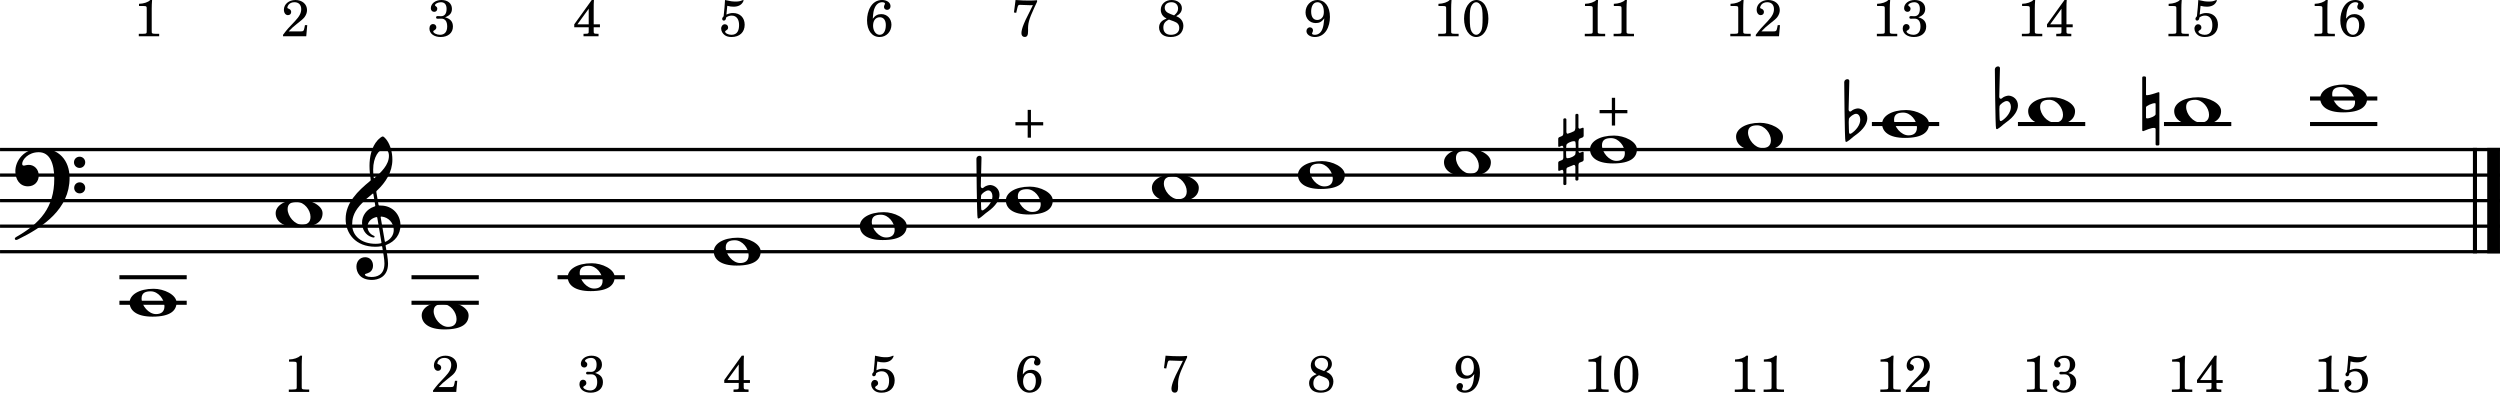 <?xml version="1.0" encoding="UTF-8" standalone="no"?>
<svg
   width="171.309mm"
   height="26.909mm"
   viewBox="0 0 2428.001 381.394"
   version="1.2"
   id="svg70"
   sodipodi:docname="Obertonreihe-1.svg"
   inkscape:version="1.4 (86a8ad7, 2024-10-11)"
   xmlns:inkscape="http://www.inkscape.org/namespaces/inkscape"
   xmlns:sodipodi="http://sodipodi.sourceforge.net/DTD/sodipodi-0.dtd"
   xmlns="http://www.w3.org/2000/svg"
   xmlns:svg="http://www.w3.org/2000/svg"
   xmlns:rdf="http://www.w3.org/1999/02/22-rdf-syntax-ns#"
   xmlns:cc="http://creativecommons.org/ns#"
   xmlns:dc="http://purl.org/dc/elements/1.1/">
  <defs
     id="defs70" />
  <sodipodi:namedview
     id="namedview70"
     pagecolor="#505050"
     bordercolor="#ffffff"
     borderopacity="1"
     inkscape:showpageshadow="0"
     inkscape:pageopacity="0"
     inkscape:pagecheckerboard="1"
     inkscape:deskcolor="#d1d1d1"
     inkscape:document-units="mm"
     inkscape:zoom="1.6173011"
     inkscape:cx="307.30208"
     inkscape:cy="496.81533"
     inkscape:window-width="3840"
     inkscape:window-height="2054"
     inkscape:window-x="-11"
     inkscape:window-y="-11"
     inkscape:window-maximized="1"
     inkscape:current-layer="svg70" />
  <title
     id="title1">Obertonreihe</title>
  <desc
     id="desc1">Generated by MuseScore Studio 4.5.2</desc>
  <polyline
     class="StaffLines"
     fill="none"
     stroke="#000000"
     stroke-width="3.22"
     stroke-linejoin="bevel"
     points="336.599,386.199 2764.6,386.199"
     id="polyline1"
     transform="translate(-336.599,-240.947)" />
  <polyline
     class="StaffLines"
     fill="none"
     stroke="#000000"
     stroke-width="3.22"
     stroke-linejoin="bevel"
     points="336.599,410.999 2764.6,410.999"
     id="polyline2"
     transform="translate(-336.599,-240.947)" />
  <polyline
     class="StaffLines"
     fill="none"
     stroke="#000000"
     stroke-width="3.22"
     stroke-linejoin="bevel"
     points="336.599,435.799 2764.6,435.799"
     id="polyline3"
     transform="translate(-336.599,-240.947)" />
  <polyline
     class="StaffLines"
     fill="none"
     stroke="#000000"
     stroke-width="3.22"
     stroke-linejoin="bevel"
     points="336.599,460.599 2764.6,460.599"
     id="polyline4"
     transform="translate(-336.599,-240.947)" />
  <polyline
     class="StaffLines"
     fill="none"
     stroke="#000000"
     stroke-width="3.22"
     stroke-linejoin="bevel"
     points="336.599,485.399 2764.6,485.399"
     id="polyline5"
     transform="translate(-336.599,-240.947)" />
  <polyline
     class="BarLine"
     fill="none"
     stroke="#000000"
     stroke-width="3.97"
     stroke-linejoin="bevel"
     points="2740.3,384.587 2740.3,487.011"
     id="polyline6"
     transform="translate(-336.599,-240.947)" />
  <polyline
     class="BarLine"
     fill="none"
     stroke="#000000"
     stroke-width="12.4"
     stroke-linejoin="bevel"
     points="2758.4,384.587 2758.4,487.011"
     id="polyline7"
     transform="translate(-336.599,-240.947)" />
  <path
     class="Accidental"
     d="m 949.475,211.716 c 0.294,0.403 0.589,0.496 0.883,0.496 0.31,0 0.605,-0.201 0.605,-0.201 2.976,-1.689 5.348,-4.355 7.828,-6.045 8.835,-6.153 11.904,-12.198 11.904,-16.771 0,-5.658 -4.356,-9.223 -8.928,-9.517 -1.674,0 -4.061,0.791 -5.456,1.689 -0.589,0.496 -1.674,1.38 -2.17,1.38 -0.202,0 -0.31,0 -0.496,-0.093 -0.698,-0.295 -1.101,-0.992 -1.101,-1.689 0.108,-2.185 0.697,-25.994 0.697,-27.978 0,-1.085 -0.899,-1.69 -1.891,-1.69 -1.379,0 -2.976,0.992 -3.069,2.775 0,0 0.403,56.653 1.194,57.645 m 3.472,-8.835 c 0,0 -0.295,-5.952 -0.295,-9.92 0,-1.581 0.093,-2.775 0.186,-3.162 0.698,-1.984 4.666,-4.867 6.944,-4.867 2.883,0 4.076,3.271 4.076,5.75 0,5.363 -4.572,10.711 -8.835,13.392 -0.388,0.202 -0.698,0.294 -0.992,0.294 -0.884,0 -1.085,-0.992 -1.085,-1.488"
     id="path7"
     style="stroke-width:0.992" />
  <path
     class="Accidental"
     d="m 1938.614,124.916 c 0.294,0.403 0.589,0.496 0.883,0.496 0.31,0 0.605,-0.201 0.605,-0.201 2.976,-1.689 5.348,-4.355 7.828,-6.045 8.835,-6.153 11.904,-12.198 11.904,-16.771 0,-5.658 -4.356,-9.223 -8.928,-9.517 -1.674,0 -4.061,0.791 -5.456,1.689 -0.589,0.496 -1.674,1.38 -2.17,1.38 -0.202,0 -0.31,0 -0.496,-0.093 -0.698,-0.295 -1.101,-0.992 -1.101,-1.689 0.108,-2.185 0.698,-25.994 0.698,-27.978 0,-1.085 -0.899,-1.69 -1.891,-1.69 -1.379,0 -2.976,0.992 -3.069,2.775 0,0 0.403,56.653 1.194,57.645 m 3.472,-8.835 c 0,0 -0.294,-5.952 -0.294,-9.92 0,-1.581 0.093,-2.775 0.186,-3.162 0.698,-1.984 4.665,-4.867 6.944,-4.867 2.883,0 4.076,3.271 4.076,5.75 0,5.363 -4.572,10.711 -8.835,13.392 -0.388,0.202 -0.698,0.294 -0.992,0.294 -0.883,0 -1.085,-0.992 -1.085,-1.488"
     id="path8"
     style="stroke-width:0.992" />
  <path
     class="Accidental"
     d="m 2094.532,90.103 c -0.186,0 -0.295,0.093 -0.388,0.093 0,0 -6.355,2.279 -8.928,2.279 -0.605,0 -0.992,-0.093 -0.992,-0.496 V 75.409 c 0,-0.697 -0.605,-1.193 -1.194,-1.193 h -1.286 c -0.698,0 -1.194,0.496 -1.194,1.193 v 51.088 c 0,0.604 0.294,0.899 0.899,0.899 l 0.186,-0.093 c 0.108,0 0.31,0 0.403,-0.109 1.395,-0.589 6.944,-2.976 9.827,-2.976 0.992,0 1.674,0.295 1.674,1.101 v 14.771 c 0,0.697 0.496,1.193 1.193,1.193 h 1.287 c 0.604,0 1.193,-0.496 1.193,-1.193 V 90.289 c 0,-0.496 -0.387,-0.79 -0.79,-0.79 -0.093,0 -0.294,0 -0.403,0.108 l -1.488,0.496 M 2084.224,104.177 c 0,-1.38 6.045,-3.968 8.432,-3.968 0.589,0 0.884,0.108 0.884,0.496 V 110.935 c 0,1.783 -5.642,4.061 -8.122,4.061 -0.698,0 -1.194,-0.202 -1.194,-0.589 V 104.177"
     id="path9"
     style="stroke-width:0.992" />
  <path
     class="Accidental"
     d="m 1536.864,133.549 c 0.698,-0.295 1.194,-1.101 1.194,-1.689 v -7.037 c 0,-0.496 -0.31,-0.806 -0.698,-0.806 -0.202,0 -0.294,0 -0.496,0.109 0,0 -1.984,0.791 -2.48,0.883 -0.698,0 -1.395,-0.496 -1.395,-1.286 v -12.106 c 0,-0.589 -0.589,-1.085 -1.379,-1.085 -0.992,0 -1.597,0.496 -1.597,1.085 v 12.896 c -0.093,0.992 -0.387,2.294 -1.286,2.883 -1.194,0.697 -4.557,2.077 -6.247,2.48 -0.899,0 -1.194,-1.193 -1.194,-1.984 v -11.904 c 0,-0.605 -0.698,-1.101 -1.395,-1.101 -0.992,0 -1.581,0.496 -1.581,1.101 v 13.392 c 0,1.395 -0.589,2.387 -1.194,2.681 -0.589,0.295 -2.573,1.085 -2.573,1.085 -0.698,0.201 -1.194,0.992 -1.194,1.596 V 141.78 c 0,0.589 0.294,0.899 0.899,0.899 l 0.186,-0.109 c 0.108,0 1.597,-0.589 2.387,-0.992 l 0.093,-0.093 c 0.806,0 1.395,0.992 1.395,1.783 v 9.827 c 0,1.085 -0.496,1.984 -1.085,2.278 -0.605,0.202 -2.682,1.085 -2.682,1.085 -0.698,0.201 -1.194,0.992 -1.194,1.597 v 7.037 c 0,0.589 0.294,0.899 0.899,0.899 l 0.186,-0.109 c 0.108,0 1.488,-0.589 2.387,-0.883 0.093,-0.109 0.202,-0.109 0.294,-0.109 0.698,0 1.194,1.101 1.194,1.597 v 12.198 c 0,0.589 0.589,1.085 1.286,1.085 0.992,0 1.69,-0.496 1.69,-1.085 v -13.795 c 0,-1.287 0.496,-1.984 0.992,-2.185 l 6.045,-2.48 c 0,0 0.108,0 0.108,0 l 0.202,-0.093 c 0.883,0 1.379,1.193 1.379,1.783 v 12.4 c 0,0.605 0.605,1.101 1.287,1.101 1.1,0 1.689,-0.496 1.689,-1.101 V 160.225 c 0,-0.791 0.403,-1.984 1.101,-2.279 0.682,-0.295 2.774,-1.085 2.774,-1.085 0.698,-0.294 1.194,-1.1 1.194,-1.689 V 148.135 c 0,-0.496 -0.31,-0.806 -0.698,-0.806 -0.202,0 -0.294,0 -0.496,0.109 l -2.588,0.992 c -0.589,0 -1.287,-0.605 -1.287,-1.783 v -9.238 c 0,-0.682 0.496,-2.573 1.287,-2.868 l 2.588,-0.992 m -6.851,16.167 c -0.589,1.984 -5.255,3.968 -7.533,3.968 -0.605,0 -1.101,-0.202 -1.194,-0.496 -0.202,-0.403 -0.294,-2.573 -0.294,-4.96 0,-3.069 0.093,-6.541 0.294,-7.347 0.202,-1.674 4.758,-3.767 7.239,-3.767 0.698,0 1.287,0.202 1.488,0.605 0.202,0.496 0.403,2.976 0.403,5.642 0,2.682 -0.202,5.456 -0.403,6.355"
     id="path10"
     style="stroke-width:0.992" />
  <path
     class="Accidental"
     d="m 1792.314,137.316 c 0.294,0.403 0.589,0.496 0.883,0.496 0.31,0 0.605,-0.201 0.605,-0.201 2.976,-1.689 5.348,-4.355 7.828,-6.045 8.835,-6.153 11.904,-12.198 11.904,-16.771 0,-5.658 -4.356,-9.223 -8.928,-9.517 -1.674,0 -4.061,0.791 -5.456,1.689 -0.589,0.496 -1.674,1.38 -2.17,1.38 -0.202,0 -0.31,0 -0.496,-0.093 -0.698,-0.295 -1.101,-0.992 -1.101,-1.689 0.108,-2.185 0.698,-25.994 0.698,-27.978 0,-1.085 -0.899,-1.69 -1.891,-1.69 -1.379,0 -2.976,0.992 -3.069,2.775 0,0 0.403,56.653 1.194,57.645 m 3.472,-8.835 c 0,0 -0.294,-5.952 -0.294,-9.92 0,-1.581 0.093,-2.775 0.186,-3.162 0.698,-1.984 4.665,-4.867 6.944,-4.867 2.883,0 4.076,3.271 4.076,5.75 0,5.363 -4.572,10.711 -8.835,13.392 -0.388,0.202 -0.698,0.294 -0.992,0.294 -0.883,0 -1.085,-0.992 -1.085,-1.488"
     id="path11"
     style="stroke-width:0.992" />
  <polyline
     class="LedgerLine"
     fill="none"
     stroke="#000000"
     stroke-width="3.97"
     stroke-linejoin="bevel"
     points="878.065,510.199 943.429,510.199"
     id="polyline11"
     transform="translate(-336.599,-240.947)" />
  <polyline
     class="LedgerLine"
     fill="none"
     stroke="#000000"
     stroke-width="3.97"
     stroke-linejoin="bevel"
     points="452.554,510.199 517.918,510.199"
     id="polyline12"
     transform="translate(-336.599,-240.947)" />
  <polyline
     class="LedgerLine"
     fill="none"
     stroke="#000000"
     stroke-width="3.97"
     stroke-linejoin="bevel"
     points="452.554,534.999 517.918,534.999"
     id="polyline13"
     transform="translate(-336.599,-240.947)" />
  <polyline
     class="LedgerLine"
     fill="none"
     stroke="#000000"
     stroke-width="3.97"
     stroke-linejoin="bevel"
     points="2296.44,361.399 2361.8,361.399"
     id="polyline14"
     transform="translate(-336.599,-240.947)" />
  <polyline
     class="LedgerLine"
     fill="none"
     stroke="#000000"
     stroke-width="3.97"
     stroke-linejoin="bevel"
     points="2580.11,361.399 2645.47,361.399"
     id="polyline15"
     transform="translate(-336.599,-240.947)" />
  <polyline
     class="LedgerLine"
     fill="none"
     stroke="#000000"
     stroke-width="3.97"
     stroke-linejoin="bevel"
     points="2580.11,336.599 2645.47,336.599"
     id="polyline16"
     transform="translate(-336.599,-240.947)" />
  <polyline
     class="LedgerLine"
     fill="none"
     stroke="#000000"
     stroke-width="3.97"
     stroke-linejoin="bevel"
     points="2154.6,361.399 2219.96,361.399"
     id="polyline17"
     transform="translate(-336.599,-240.947)" />
  <polyline
     class="LedgerLine"
     fill="none"
     stroke="#000000"
     stroke-width="3.97"
     stroke-linejoin="bevel"
     points="736.228,510.199 801.592,510.199"
     id="polyline18"
     transform="translate(-336.599,-240.947)" />
  <polyline
     class="LedgerLine"
     fill="none"
     stroke="#000000"
     stroke-width="3.97"
     stroke-linejoin="bevel"
     points="736.228,534.999 801.592,534.999"
     id="polyline19"
     transform="translate(-336.599,-240.947)" />
  <polyline
     class="LedgerLine"
     fill="none"
     stroke="#000000"
     stroke-width="3.97"
     stroke-linejoin="bevel"
     points="2438.27,361.399 2503.64,361.399"
     id="polyline20"
     transform="translate(-336.599,-240.947)" />
  <path
     class="Note"
     d="m 1000.213,181.259 c -14.384,0 -23.312,6.06 -23.312,13.392 0,7.239 6.154,13.687 22.227,13.687 17.654,0 23.312,-6.138 23.312,-13.687 0,-7.642 -12.198,-13.392 -22.227,-13.392 m -2.775,2.48 c 7.347,0 13.299,7.936 13.299,14.492 0,5.456 -3.379,7.626 -8.246,7.626 -7.146,0 -13.981,-8.231 -13.981,-15.175 0,-5.549 3.86,-6.944 8.928,-6.944"
     id="path20"
     style="stroke-width:0.992" />
  <path
     class="Note"
     d="m 1142.043,168.859 c -14.384,0 -23.312,6.06 -23.312,13.392 0,7.239 6.154,13.687 22.227,13.687 17.654,0 23.312,-6.138 23.312,-13.687 0,-7.642 -12.198,-13.392 -22.227,-13.392 m -2.775,2.48 c 7.347,0 13.299,7.936 13.299,14.492 0,5.456 -3.379,7.626 -8.246,7.626 -7.146,0 -13.981,-8.231 -13.981,-15.175 0,-5.549 3.86,-6.944 8.928,-6.944"
     id="path21"
     style="stroke-width:0.992" />
  <path
     class="Note"
     d="m 1283.883,156.459 c -14.384,0 -23.312,6.06 -23.312,13.392 0,7.239 6.154,13.687 22.227,13.687 17.654,0 23.312,-6.138 23.312,-13.687 0,-7.642 -12.198,-13.392 -22.227,-13.392 m -2.775,2.48 c 7.347,0 13.299,7.936 13.299,14.492 0,5.456 -3.379,7.626 -8.246,7.626 -7.146,0 -13.981,-8.231 -13.981,-15.175 0,-5.549 3.86,-6.944 8.928,-6.944"
     id="path22"
     style="stroke-width:0.992" />
  <path
     class="Note"
     d="m 149.187,280.459 c -14.384,0 -23.312,6.06 -23.312,13.392 0,7.239 6.154,13.687 22.227,13.687 17.654,0 23.312,-6.138 23.312,-13.687 0,-7.642 -12.199,-13.392 -22.227,-13.392 m -2.775,2.48 c 7.347,0 13.299,7.936 13.299,14.492 0,5.456 -3.379,7.626 -8.246,7.626 -7.145,0 -13.981,-8.231 -13.981,-15.175 0,-5.549 3.86,-6.944 8.928,-6.944"
     id="path23"
     style="stroke-width:0.992" />
  <path
     class="Note"
     d="m 1425.723,144.059 c -14.384,0 -23.312,6.06 -23.312,13.392 0,7.239 6.154,13.687 22.227,13.687 17.654,0 23.312,-6.138 23.312,-13.687 0,-7.642 -12.198,-13.392 -22.227,-13.392 m -2.775,2.48 c 7.347,0 13.299,7.936 13.299,14.492 0,5.456 -3.379,7.626 -8.246,7.626 -7.146,0 -13.981,-8.231 -13.981,-15.175 0,-5.549 3.86,-6.944 8.928,-6.944"
     id="path24"
     style="stroke-width:0.992" />
  <path
     class="Note"
     d="m 291.024,193.659 c -14.384,0 -23.312,6.06 -23.312,13.392 0,7.239 6.154,13.687 22.227,13.687 17.654,0 23.312,-6.138 23.312,-13.687 0,-7.642 -12.199,-13.392 -22.227,-13.392 m -2.775,2.48 c 7.347,0 13.299,7.936 13.299,14.492 0,5.456 -3.379,7.626 -8.246,7.626 -7.145,0 -13.981,-8.231 -13.981,-15.175 0,-5.549 3.86,-6.944 8.928,-6.944"
     id="path25"
     style="stroke-width:0.992" />
  <path
     class="Note"
     d="m 1567.553,131.659 c -14.384,0 -23.312,6.06 -23.312,13.392 0,7.239 6.154,13.687 22.227,13.687 17.654,0 23.312,-6.138 23.312,-13.687 0,-7.642 -12.198,-13.392 -22.227,-13.392 m -2.775,2.48 c 7.347,0 13.299,7.936 13.299,14.492 0,5.456 -3.379,7.626 -8.246,7.626 -7.146,0 -13.981,-8.231 -13.981,-15.175 0,-5.549 3.86,-6.944 8.928,-6.944"
     id="path26"
     style="stroke-width:0.992" />
  <path
     class="Note"
     d="m 1709.393,119.259 c -14.384,0 -23.312,6.06 -23.312,13.392 0,7.239 6.154,13.687 22.227,13.687 17.654,0 23.312,-6.138 23.312,-13.687 0,-7.642 -12.198,-13.392 -22.227,-13.392 m -2.775,2.48 c 7.347,0 13.299,7.936 13.299,14.492 0,5.456 -3.379,7.626 -8.246,7.626 -7.146,0 -13.981,-8.231 -13.981,-15.175 0,-5.549 3.86,-6.944 8.928,-6.944"
     id="path27"
     style="stroke-width:0.992" />
  <path
     class="Note"
     d="m 1851.233,106.859 c -14.384,0 -23.312,6.06 -23.312,13.392 0,7.239 6.154,13.687 22.227,13.687 17.654,0 23.312,-6.138 23.312,-13.687 0,-7.642 -12.198,-13.392 -22.227,-13.392 m -2.775,2.48 c 7.347,0 13.299,7.936 13.299,14.492 0,5.456 -3.379,7.626 -8.246,7.626 -7.146,0 -13.981,-8.231 -13.981,-15.175 0,-5.549 3.86,-6.944 8.928,-6.944"
     id="path28"
     style="stroke-width:0.992" />
  <path
     class="Note"
     d="m 432.861,292.859 c -14.384,0 -23.312,6.06 -23.312,13.392 0,7.239 6.154,13.687 22.227,13.687 17.654,0 23.312,-6.138 23.312,-13.687 0,-7.642 -12.199,-13.392 -22.227,-13.392 m -2.775,2.48 c 7.347,0 13.299,7.936 13.299,14.492 0,5.456 -3.379,7.626 -8.246,7.626 -7.145,0 -13.981,-8.231 -13.981,-15.175 0,-5.549 3.86,-6.944 8.928,-6.944"
     id="path29"
     style="stroke-width:0.992" />
  <path
     class="Note"
     d="m 1993.073,94.459 c -14.384,0 -23.312,6.06 -23.312,13.392 0,7.239 6.154,13.687 22.227,13.687 17.654,0 23.312,-6.138 23.312,-13.687 0,-7.642 -12.198,-13.392 -22.227,-13.392 m -2.775,2.48 c 7.347,0 13.299,7.936 13.299,14.492 0,5.456 -3.379,7.626 -8.246,7.626 -7.146,0 -13.981,-8.231 -13.981,-15.175 0,-5.549 3.86,-6.944 8.928,-6.944"
     id="path30"
     style="stroke-width:0.992" />
  <path
     class="Note"
     d="m 2134.903,94.459 c -14.384,0 -23.312,6.06 -23.312,13.392 0,7.239 6.154,13.687 22.227,13.687 17.654,0 23.312,-6.138 23.312,-13.687 0,-7.642 -12.198,-13.392 -22.227,-13.392 m -2.775,2.48 c 7.347,0 13.299,7.936 13.299,14.492 0,5.456 -3.379,7.626 -8.246,7.626 -7.146,0 -13.981,-8.231 -13.981,-15.175 0,-5.549 3.86,-6.944 8.928,-6.944"
     id="path31"
     style="stroke-width:0.992" />
  <path
     class="Note"
     d="m 574.698,255.659 c -14.384,0 -23.312,6.06 -23.312,13.392 0,7.239 6.154,13.687 22.227,13.687 17.654,0 23.312,-6.138 23.312,-13.687 0,-7.642 -12.199,-13.392 -22.227,-13.392 m -2.775,2.48 c 7.347,0 13.299,7.936 13.299,14.492 0,5.456 -3.379,7.626 -8.246,7.626 -7.145,0 -13.981,-8.231 -13.981,-15.175 0,-5.549 3.86,-6.944 8.928,-6.944"
     id="path32"
     style="stroke-width:0.992" />
  <path
     class="Note"
     d="m 2276.743,82.059 c -14.384,0 -23.312,6.06 -23.312,13.392 0,7.239 6.154,13.687 22.227,13.687 17.654,0 23.312,-6.138 23.312,-13.687 0,-7.642 -12.198,-13.392 -22.227,-13.392 m -2.775,2.48 c 7.347,0 13.299,7.936 13.299,14.492 0,5.456 -3.379,7.626 -8.246,7.626 -7.146,0 -13.981,-8.231 -13.981,-15.175 0,-5.549 3.86,-6.944 8.928,-6.944"
     id="path33"
     style="stroke-width:0.992" />
  <path
     class="Note"
     d="m 716.533,230.859 c -14.384,0 -23.312,6.06 -23.312,13.392 0,7.239 6.154,13.687 22.227,13.687 17.654,0 23.312,-6.138 23.312,-13.687 0,-7.642 -12.199,-13.392 -22.227,-13.392 m -2.775,2.48 c 7.347,0 13.299,7.936 13.299,14.492 0,5.456 -3.379,7.626 -8.246,7.626 -7.145,0 -13.981,-8.231 -13.981,-15.175 0,-5.549 3.86,-6.944 8.928,-6.944"
     id="path34"
     style="stroke-width:0.992" />
  <path
     class="Note"
     d="m 858.373,206.059 c -14.384,0 -23.312,6.06 -23.312,13.392 0,7.239 6.154,13.687 22.227,13.687 17.654,0 23.312,-6.138 23.312,-13.687 0,-7.642 -12.199,-13.392 -22.227,-13.392 m -2.775,2.48 c 7.347,0 13.299,7.936 13.299,14.492 0,5.456 -3.379,7.626 -8.246,7.626 -7.145,0 -13.981,-8.231 -13.981,-15.175 0,-5.549 3.86,-6.944 8.928,-6.944"
     id="path35"
     style="stroke-width:0.992" />
  <path
     class="Clef"
     d="m 39.882,144.059 c -17.267,0 -25.002,12.601 -25.002,22.119 0,7.936 4.17,14.787 12.199,14.787 6.247,0 10.525,-4.371 10.525,-10.509 0,-6.355 -4.666,-10.323 -9.533,-10.323 -2.681,0 -3.674,0.698 -4.96,0.698 -1.287,0 -1.581,-0.791 -1.581,-1.783 0,-3.968 5.952,-11.222 16.074,-11.222 10.509,0 15.081,10.323 15.081,25.901 0,27.683 -13.702,43.152 -36.813,56.343 -0.899,0.496 -1.488,0.992 -1.488,1.783 0,0.605 0.403,1.193 1.287,1.193 0.496,0 1.101,-0.201 1.69,-0.496 24.413,-11.904 50.205,-29.559 50.205,-59.722 0,-17.252 -10.525,-28.768 -27.683,-28.768 m 37.402,8.137 c -3.085,0 -5.456,2.387 -5.456,5.456 0,3.069 2.371,5.456 5.456,5.456 3.069,0 5.456,-2.387 5.456,-5.456 0,-3.069 -2.387,-5.456 -5.456,-5.456 m 0.093,24.893 c -3.069,0 -5.347,2.294 -5.347,5.363 0,3.069 2.279,5.363 5.347,5.363 3.085,0 5.363,-2.294 5.363,-5.363 0,-3.069 -2.279,-5.363 -5.363,-5.363"
     id="path36"
     style="stroke-width:0.992" />
  <path
     class="Clef"
     d="m 365.517,186.718 c -0.161,-0.955 0,-1.029 0.471,-1.513 8.568,-8.01 15.078,-18.092 15.078,-30.231 0,-6.907 -1.91,-13.739 -5.158,-18.501 -1.19,-1.736 -3.249,-3.968 -4.129,-3.968 -1.104,0 -3.571,2.071 -5.158,3.82 -5.865,6.498 -7.775,16.418 -7.775,24.676 0,4.6 0.558,9.759 1.116,13.02 0.149,0.955 0.236,1.104 -0.719,1.897 -11.433,9.449 -23.572,20.795 -23.572,36.828 0,13.814 9.449,26.908 28.892,26.908 1.823,0 3.881,-0.161 5.468,-0.484 0.88,-0.149 1.042,-0.236 1.19,0.719 0.955,5.32 2.145,12.226 2.145,15.959 0,11.743 -7.936,13.169 -12.611,13.169 -4.29,0 -6.361,-1.265 -6.361,-2.306 0,-0.546 0.719,-0.794 2.542,-1.339 2.468,-0.719 5.32,-2.864 5.32,-7.465 0,-4.365 -2.778,-8.097 -7.614,-8.097 -5.32,0 -8.494,4.204 -8.494,9.126 0,5.158 3.088,12.933 15.078,12.933 5.32,0 15.636,-2.381 15.636,-15.872 0,-4.514 -1.426,-12.053 -2.306,-16.976 -0.161,-0.955 -0.074,-0.88 1.029,-1.352 8.023,-3.174 13.342,-9.92 13.342,-18.885 0,-10.168 -7.465,-19.133 -19.133,-19.133 -2.058,0 -2.058,0 -2.294,-1.426 l -1.984,-11.507 m 7.452,-41.912 c 2.616,0 4.762,2.145 4.762,6.51 0,8.816 -7.539,15.959 -13.801,21.427 -0.558,0.484 -0.88,0.397 -1.042,-0.632 -0.31,-2.058 -0.471,-4.762 -0.471,-7.304 0,-12.375 5.716,-20.001 10.552,-20.001 m -8.643,54.052 c 0.236,1.513 0.236,1.426 -1.19,1.91 -6.994,2.381 -11.52,8.643 -11.52,15.388 0,7.142 3.732,12.226 9.139,14.049 0.632,0.236 1.587,0.484 2.133,0.484 0.645,0 0.955,-0.397 0.955,-0.88 0,-0.558 -0.632,-0.794 -1.19,-1.029 -3.336,-1.426 -5.716,-4.836 -5.716,-8.494 0,-4.526 3.1,-7.936 7.936,-9.288 1.277,-0.31 1.438,-0.236 1.587,0.645 l 3.968,23.647 c 0.161,0.868 0.087,0.868 -1.104,1.104 -1.277,0.248 -2.864,0.397 -4.452,0.397 -13.888,0 -22.853,-7.688 -22.853,-18.724 0,-4.687 0.794,-10.949 7.378,-18.414 4.762,-5.32 8.42,-8.258 12.152,-11.272 0.794,-0.632 0.942,-0.558 1.104,0.322 l 1.674,10.156 m 5.468,12.623 c -0.161,-0.955 -0.074,-1.19 0.88,-1.116 6.423,0.558 11.743,5.952 11.743,12.933 0,5.01 -3.013,9.052 -7.465,11.272 -0.955,0.484 -1.104,0.484 -1.265,-0.471 l -3.894,-22.618"
     id="path37"
     style="stroke-width:0.794" />
  <path
     class="Ornament"
     d="m 1013.157,118.639 h -11.904 V 106.734 h -3.177 v 11.904 H 986.171 v 3.177 h 11.904 V 133.72 h 3.177 v -11.904 h 11.904 v -3.177"
     id="path38"
     style="stroke-width:0.992" />
  <path
     class="Ornament"
     d="m 1580.506,106.859 h -11.904 V 94.954 h -3.178 v 11.904 h -11.904 v 3.177 h 11.904 V 121.94 h 3.178 v -11.904 h 11.904 v -3.177"
     id="path39"
     style="stroke-width:0.992" />
  <path
     class="Lyrics"
     d="m 291.568,345.441 c -1.688,2.047 -6.297,3.593 -10.891,3.703 v 2.14 h 4.391 c 2.906,0.063 3.203,0.36 3.109,3.157 v 20.047 c 0,2.562 0,2.656 -0.297,3.109 -0.406,0.5 -1.359,0.703 -4.156,0.703 h -3.25 v 2.344 h 19.797 V 378.3 h -2.75 c -2.797,0 -3.75,-0.203 -4.141,-0.703 -0.359,-0.453 -0.359,-0.5 -0.359,-3.109 v -20.641 c 0,-2.813 0.109,-5.156 0.359,-8.406 h -1.812"
     id="path40" />
  <path
     class="Lyrics"
     d="m 298.365,24.406 h -2.203 l -0.5,2.547 c -0.64,3.25 -1.047,3.547 -4.14,3.547 h -11.203 c 3.453,-3.594 4.593,-4.64 7.796,-7.14 4.547,-3.5 6.5,-5.25 7.657,-6.75 1.593,-2.204 2.39,-4.407 2.39,-6.86 0,-5.703 -4.703,-9.75 -11.25,-9.75 -6.343,0 -11.203,4.047 -11.203,9.406 0,3.141 1.61,5.297 3.953,5.297 1.86,0 3.11,-1.25 3.11,-3.047 0,-1.25 -0.703,-2.406 -1.75,-2.859 -1.86,-0.75 -1.953,-0.844 -1.953,-1.5 0,-0.75 0.5,-1.891 1.203,-2.75 1.25,-1.547 3.297,-2.391 5.64,-2.391 4.157,0 6.61,2.547 6.61,6.75 0,3.704 -1.75,7.047 -5.907,11.454 -3.703,3.89 -6,6.343 -6.843,7.296 -1.813,2.094 -2.703,3.25 -4.907,6.141 v 1.406 h 22.547 l 0.953,-10.797"
     id="path41" />
  <path
     class="Lyrics"
     d="m 444.061,369.847 h -2.203 l -0.5,2.547 c -0.641,3.25 -1.047,3.547 -4.141,3.547 h -11.203 c 3.453,-3.594 4.594,-4.641 7.797,-7.141 4.547,-3.5 6.5,-5.25 7.656,-6.75 1.594,-2.203 2.391,-4.406 2.391,-6.859 0,-5.703 -4.703,-9.75 -11.25,-9.75 -6.344,0 -11.203,4.047 -11.203,9.406 0,3.141 1.609,5.297 3.953,5.297 1.859,0 3.109,-1.25 3.109,-3.047 0,-1.25 -0.703,-2.406 -1.75,-2.859 -1.859,-0.75 -1.953,-0.844 -1.953,-1.5 0,-0.75 0.5,-1.891 1.203,-2.75 1.25,-1.547 3.297,-2.391 5.641,-2.391 4.156,0 6.609,2.547 6.609,6.75 0,3.703 -1.75,7.047 -5.906,11.453 -3.703,3.891 -6,6.344 -6.844,7.297 -1.812,2.094 -2.703,3.25 -4.906,6.141 v 1.406 h 22.547 l 0.953,-10.797"
     id="path42" />
  <path
     class="Lyrics"
     d="m 432.249,16.797 c 4.547,-1.641 6.657,-4.187 6.657,-8.203 0,-5.25 -4,-8.594 -10.204,-8.594 -5.843,0 -10.296,3.453 -10.296,8 0,2.047 1.343,3.5 3.296,3.5 1.75,0 2.954,-1.203 2.954,-3 0,-1.094 -0.407,-1.75 -1.547,-2.547 -0.5,-0.359 -0.657,-0.547 -0.657,-0.906 0,-1.391 2.907,-2.891 5.75,-2.891 3.594,0 5.5,2.25 5.5,6.5 0,4.641 -1.906,7.094 -5.453,7.094 -0.453,0 -1.297,-0.047 -2.047,-0.094 -0.406,-0.046 -0.796,-0.046 -1.093,-0.046 -1.063,0 -1.61,0.437 -1.61,1.343 0,0.844 0.5,1.25 1.61,1.25 0.297,0 0.687,0 1.14,-0.047 1,-0.046 1.797,-0.046 2.36,-0.046 3.687,0 5.687,2.64 5.687,7.593 0,5.203 -2.5,8.094 -7,8.094 -3.14,0 -6.547,-1.687 -6.547,-3.25 0,-0.437 0.11,-0.547 1.047,-1.094 1.406,-0.843 1.953,-1.703 1.953,-2.953 0,-1.797 -1.343,-3.14 -3.14,-3.14 -2.157,0 -3.563,1.75 -3.563,4.39 0,4.86 4.453,8.203 10.86,8.203 7.25,0 11.953,-4 11.953,-10.156 0,-4.687 -2.407,-7.547 -7.61,-9"
     id="path43" />
  <path
     class="Lyrics"
     d="m 577.945,362.238 c 4.547,-1.641 6.656,-4.188 6.656,-8.204 0,-5.25 -4,-8.593 -10.203,-8.593 -5.844,0 -10.297,3.453 -10.297,8 0,2.047 1.344,3.5 3.297,3.5 1.75,0 2.953,-1.203 2.953,-3 0,-1.094 -0.406,-1.75 -1.547,-2.547 -0.5,-0.36 -0.656,-0.547 -0.656,-0.906 0,-1.391 2.906,-2.891 5.75,-2.891 3.594,0 5.5,2.25 5.5,6.5 0,4.641 -1.906,7.094 -5.453,7.094 -0.453,0 -1.297,-0.047 -2.047,-0.094 -0.406,-0.047 -0.797,-0.047 -1.094,-0.047 -1.062,0 -1.609,0.438 -1.609,1.344 0,0.844 0.5,1.25 1.609,1.25 0.297,0 0.688,0 1.141,-0.047 1,-0.047 1.797,-0.047 2.359,-0.047 3.688,0 5.688,2.641 5.688,7.594 0,5.203 -2.5,8.094 -7,8.094 -3.141,0 -6.547,-1.688 -6.547,-3.25 0,-0.438 0.109,-0.547 1.047,-1.094 1.406,-0.844 1.953,-1.703 1.953,-2.953 0,-1.797 -1.344,-3.141 -3.141,-3.141 -2.156,0 -3.562,1.75 -3.562,4.391 0,4.859 4.453,8.203 10.859,8.203 7.25,0 11.953,-4 11.953,-10.156 0,-4.688 -2.406,-7.547 -7.609,-9"
     id="path44" />
  <path
     class="Lyrics"
     d="m 1553.601,345.441 c -1.69,2.047 -6.3,3.593 -10.89,3.703 v 2.14 h 4.39 c 2.91,0.063 3.2,0.36 3.11,3.157 v 20.047 c 0,2.562 0,2.656 -0.3,3.109 -0.4,0.5 -1.36,0.703 -4.15,0.703 h -3.25 v 2.344 h 19.79 V 378.3 h -2.75 c -2.79,0 -3.75,-0.203 -4.14,-0.703 -0.36,-0.453 -0.36,-0.5 -0.36,-3.109 v -20.641 c 0,-2.813 0.11,-5.156 0.36,-8.406 h -1.81 m 26.11,0 c -7,0 -12.11,7.593 -12.11,18.109 0,10.297 4.95,17.844 11.7,17.844 7,0 11.91,-7.297 11.91,-17.703 0,-5.297 -1.11,-9.703 -3.2,-13.157 -1.96,-3.14 -5.16,-5.093 -8.3,-5.093 m -0.36,2.156 c 1.66,0 3.25,1.094 4.45,3.094 1.36,2.343 1.8,5.203 1.8,12.047 0,7.062 -0.34,10.359 -1.34,12.562 -1.16,2.438 -2.96,3.938 -4.85,3.938 -1.7,0 -3.25,-1.094 -4.45,-3.094 -1.41,-2.344 -1.8,-5.453 -1.8,-13.656 0,-5.844 0.35,-8.75 1.35,-10.954 1.15,-2.5 2.95,-3.937 4.84,-3.937"
     id="path45" />
  <path
     class="Lyrics"
     d="m 1550.241,0 c -1.69,2.047 -6.3,3.594 -10.89,3.703 v 2.141 h 4.39 c 2.91,0.062 3.2,0.359 3.11,3.156 v 20.047 c 0,2.563 0,2.656 -0.3,3.109 -0.4,0.5 -1.36,0.704 -4.15,0.704 h -3.25 v 2.343 h 19.79 V 32.86 h -2.75 c -2.79,0 -3.75,-0.204 -4.14,-0.704 -0.36,-0.453 -0.36,-0.5 -0.36,-3.109 V 8.406 c 0,-2.812 0.11,-5.156 0.36,-8.406 h -1.81 m 28,0 c -1.69,2.047 -6.3,3.594 -10.89,3.703 v 2.141 h 4.39 c 2.91,0.062 3.2,0.359 3.11,3.156 v 20.047 c 0,2.563 0,2.656 -0.3,3.109 -0.4,0.5 -1.36,0.704 -4.15,0.704 h -3.25 v 2.343 h 19.79 V 32.86 h -2.75 c -2.79,0 -3.75,-0.204 -4.14,-0.704 -0.36,-0.453 -0.36,-0.5 -0.36,-3.109 V 8.406 c 0,-2.812 0.11,-5.156 0.36,-8.406 h -1.81"
     id="path46" />
  <path
     class="Lyrics"
     d="m 1288.041,361.144 c 3.7,-2 5.5,-4.5 5.5,-7.75 0,-4.61 -4.16,-7.953 -9.96,-7.953 -6.09,0 -10.54,4 -10.54,9.547 0,2.156 0.79,4.406 2.2,5.953 0.84,1 1.64,1.547 3.44,2.5 -4.1,1.609 -7.3,3.859 -7.3,8.797 0,2.75 1.36,5.453 3.45,7 1.96,1.406 4.66,2.156 7.85,2.156 3.7,0 6.81,-1 8.9,-2.797 2.1,-1.906 3.41,-4.953 3.41,-8 0,-2.859 -1.11,-5.406 -3.16,-7.203 -1,-0.906 -1.9,-1.406 -3.79,-2.25 m -5.36,-2 c -4.05,-1.453 -5.8,-3.344 -5.8,-6.25 0,-3.203 2.61,-5.297 6.55,-5.297 3.86,0 6.4,2.437 6.4,6.094 0,2.609 -1,4.297 -3.84,6.703 l -3.31,-1.25 m 2.9,6.953 c 3.8,1.344 5.41,3.297 5.41,6.594 0,4 -3.16,6.547 -8.06,6.547 -4.69,0 -7.39,-2.547 -7.39,-7 0,-3.75 1.54,-6 5.45,-7.797 l 4.59,1.656"
     id="path47" />
  <path
     class="Lyrics"
     d="m 1695.941,345.441 c -1.69,2.047 -6.3,3.593 -10.89,3.703 v 2.14 h 4.39 c 2.9,0.063 3.2,0.36 3.11,3.157 v 20.047 c 0,2.562 0,2.656 -0.3,3.109 -0.41,0.5 -1.36,0.703 -4.16,0.703 h -3.25 v 2.344 h 19.8 V 378.3 h -2.75 c -2.8,0 -3.75,-0.203 -4.14,-0.703 -0.36,-0.453 -0.36,-0.5 -0.36,-3.109 v -20.641 c 0,-2.813 0.11,-5.156 0.36,-8.406 h -1.81 m 28,0 c -1.69,2.047 -6.3,3.593 -10.89,3.703 v 2.14 h 4.39 c 2.9,0.063 3.2,0.36 3.11,3.157 v 20.047 c 0,2.562 0,2.656 -0.3,3.109 -0.41,0.5 -1.36,0.703 -4.16,0.703 h -3.25 v 2.344 h 19.8 V 378.3 h -2.75 c -2.8,0 -3.75,-0.203 -4.14,-0.703 -0.36,-0.453 -0.36,-0.5 -0.36,-3.109 v -20.641 c 0,-2.813 0.11,-5.156 0.36,-8.406 h -1.81"
     id="path48" />
  <path
     class="Lyrics"
     d="m 1691.581,0 c -1.69,2.047 -6.3,3.594 -10.89,3.703 v 2.141 h 4.39 c 2.9,0.062 3.2,0.359 3.11,3.156 v 20.047 c 0,2.563 0,2.656 -0.3,3.109 -0.41,0.5 -1.36,0.704 -4.16,0.704 h -3.25 v 2.343 h 19.8 V 32.86 h -2.75 c -2.8,0 -3.75,-0.204 -4.14,-0.704 -0.36,-0.453 -0.36,-0.5 -0.36,-3.109 V 8.406 c 0,-2.812 0.11,-5.156 0.36,-8.406 h -1.81 m 37.15,24.406 h -2.2 l -0.5,2.547 c -0.64,3.25 -1.05,3.547 -4.14,3.547 h -11.2 c 3.45,-3.594 4.59,-4.64 7.79,-7.14 4.55,-3.5 6.5,-5.25 7.66,-6.75 1.59,-2.204 2.39,-4.407 2.39,-6.86 0,-5.703 -4.7,-9.75 -11.25,-9.75 -6.34,0 -11.2,4.047 -11.2,9.406 0,3.141 1.61,5.297 3.95,5.297 1.86,0 3.11,-1.25 3.11,-3.047 0,-1.25 -0.7,-2.406 -1.75,-2.859 -1.86,-0.75 -1.95,-0.844 -1.95,-1.5 0,-0.75 0.5,-1.891 1.2,-2.75 1.25,-1.547 3.3,-2.391 5.64,-2.391 4.16,0 6.61,2.547 6.61,6.75 0,3.704 -1.75,7.047 -5.91,11.454 -3.7,3.89 -6,6.343 -6.84,7.296 -1.81,2.094 -2.7,3.25 -4.91,6.141 v 1.406 h 22.55 l 0.95,-10.797"
     id="path49" />
  <path
     class="Lyrics"
     d="m 1142.341,15.703 c 3.7,-2 5.5,-4.5 5.5,-7.75 0,-4.609 -4.16,-7.953 -9.95,-7.953 -6.1,0 -10.55,4 -10.55,9.547 0,2.156 0.8,4.406 2.2,5.953 0.85,1 1.64,1.547 3.44,2.5 -4.09,1.61 -7.3,3.86 -7.3,8.797 0,2.75 1.36,5.453 3.46,7 1.95,1.406 4.65,2.156 7.84,2.156 3.7,0 6.81,-1 8.91,-2.797 2.09,-1.906 3.4,-4.953 3.4,-8 0,-2.859 -1.11,-5.406 -3.15,-7.203 -1,-0.906 -1.91,-1.406 -3.8,-2.25 m -5.36,-2 c -4.05,-1.453 -5.8,-3.343 -5.8,-6.25 0,-3.203 2.61,-5.297 6.55,-5.297 3.86,0 6.41,2.438 6.41,6.094 0,2.61 -1,4.297 -3.85,6.703 l -3.31,-1.25 m 2.91,6.953 c 3.79,1.344 5.4,3.297 5.4,6.594 0,4 -3.15,6.547 -8.06,6.547 -4.69,0 -7.39,-2.547 -7.39,-7 0,-3.75 1.55,-6 5.45,-7.797 l 4.6,1.656"
     id="path50" />
  <path
     class="Lyrics"
     d="m 1431.871,363.3 c -0.61,5.844 -0.9,7.594 -1.79,10.094 -1.32,3.703 -4,5.844 -7.41,5.844 -1.66,0 -2.75,-0.5 -2.75,-1.25 0,-0.188 0.09,-0.438 0.3,-0.844 0.54,-1.156 0.65,-1.5 0.65,-2.203 0,-1.703 -1.25,-2.953 -2.95,-2.953 -1.91,0 -3.41,1.609 -3.41,3.609 0,3.297 3.5,5.797 8.11,5.797 10.5,0 14.71,-10.406 14.71,-19.453 0,-10.047 -4.75,-16.5 -12.25,-16.5 -6.46,0 -11.46,5.297 -11.46,12.047 0,6 4.14,10.359 9.89,10.359 3.57,0 5.66,-1.156 8.36,-4.547 m -6.61,-15.703 c 3.71,0 6.16,3.641 6.16,9.297 0,2.047 -0.41,3.906 -1.16,5.047 -1.14,1.797 -3.09,2.906 -5.25,2.906 -3.79,0 -5.93,-2.953 -5.93,-8.25 0,-3.953 1.39,-9 6.18,-9"
     id="path51" />
  <path
     class="Lyrics"
     d="m 1130.451,357.55 2.2,0.344 0.89,-3.953 c 0.75,-3.297 1.11,-3.797 2.55,-3.797 0.25,0 0.66,0 1.11,0.047 6.14,0.297 6.14,0.297 8.45,0.297 0.64,0 1.8,0 3.19,-0.047 l -3.39,6.859 c -3.7,7.344 -4.16,8.25 -5.41,11.344 -1.54,3.75 -2.34,6.906 -2.34,9 0,2.297 1.2,3.703 3.14,3.703 2.41,0 3.36,-1.609 3.31,-5.953 -0.25,-7.203 0.64,-10.703 6,-22.406 0.89,-1.954 1.85,-3.954 2.75,-5.891 v -1.453 c -3,0.25 -4.61,0.344 -7.7,0.344 -4.36,0 -7.8,-0.141 -13.2,-0.547 l -1.55,12.109"
     id="path52" />
  <path
     class="Lyrics"
     d="m 1837.271,345.441 c -1.68,2.047 -6.29,3.593 -10.89,3.703 v 2.14 h 4.39 c 2.91,0.063 3.21,0.36 3.11,3.157 v 20.047 c 0,2.562 0,2.656 -0.29,3.109 -0.41,0.5 -1.36,0.703 -4.16,0.703 h -3.25 v 2.344 h 19.8 V 378.3 h -2.75 c -2.8,0 -3.75,-0.203 -4.14,-0.703 -0.36,-0.453 -0.36,-0.5 -0.36,-3.109 v -20.641 c 0,-2.813 0.11,-5.156 0.36,-8.406 h -1.82 m 37.16,24.406 h -2.2 l -0.5,2.547 c -0.64,3.25 -1.05,3.547 -4.14,3.547 h -11.21 c 3.46,-3.594 4.6,-4.641 7.8,-7.141 4.55,-3.5 6.5,-5.25 7.66,-6.75 1.59,-2.203 2.39,-4.406 2.39,-6.859 0,-5.703 -4.71,-9.75 -11.25,-9.75 -6.35,0 -11.21,4.047 -11.21,9.406 0,3.141 1.61,5.297 3.96,5.297 1.86,0 3.11,-1.25 3.11,-3.047 0,-1.25 -0.71,-2.406 -1.75,-2.859 -1.86,-0.75 -1.96,-0.844 -1.96,-1.5 0,-0.75 0.5,-1.891 1.21,-2.75 1.25,-1.547 3.29,-2.391 5.64,-2.391 4.15,0 6.61,2.547 6.61,6.75 0,3.703 -1.75,7.047 -5.91,11.453 -3.7,3.891 -6,6.344 -6.84,7.297 -1.82,2.094 -2.71,3.25 -4.91,6.141 v 1.406 h 22.55 l 0.95,-10.797"
     id="path53" />
  <path
     class="Lyrics"
     d="m 1833.921,0 c -1.69,2.047 -6.3,3.594 -10.9,3.703 v 2.141 h 4.4 c 2.9,0.062 3.2,0.359 3.1,3.156 v 20.047 c 0,2.563 0,2.656 -0.29,3.109 -0.41,0.5 -1.36,0.704 -4.16,0.704 h -3.25 v 2.343 h 19.8 V 32.86 h -2.75 c -2.8,0 -3.75,-0.204 -4.14,-0.704 -0.36,-0.453 -0.36,-0.5 -0.36,-3.109 V 8.406 c 0,-2.812 0.11,-5.156 0.36,-8.406 h -1.81 m 29.2,16.797 c 4.55,-1.641 6.65,-4.187 6.65,-8.203 0,-5.25 -4,-8.594 -10.2,-8.594 -5.84,0 -10.3,3.453 -10.3,8 0,2.047 1.35,3.5 3.3,3.5 1.75,0 2.95,-1.203 2.95,-3 0,-1.094 -0.4,-1.75 -1.54,-2.547 -0.5,-0.359 -0.66,-0.547 -0.66,-0.906 0,-1.391 2.91,-2.891 5.75,-2.891 3.6,0 5.5,2.25 5.5,6.5 0,4.641 -1.9,7.094 -5.45,7.094 -0.45,0 -1.3,-0.047 -2.05,-0.094 -0.4,-0.046 -0.8,-0.046 -1.09,-0.046 -1.06,0 -1.61,0.437 -1.61,1.343 0,0.844 0.5,1.25 1.61,1.25 0.29,0 0.69,0 1.14,-0.047 1,-0.046 1.8,-0.046 2.36,-0.046 3.69,0 5.69,2.64 5.69,7.593 0,5.203 -2.5,8.094 -7,8.094 -3.15,0 -6.55,-1.687 -6.55,-3.25 0,-0.437 0.11,-0.547 1.05,-1.094 1.4,-0.843 1.95,-1.703 1.95,-2.953 0,-1.797 -1.35,-3.14 -3.14,-3.14 -2.16,0 -3.56,1.75 -3.56,4.39 0,4.86 4.45,8.203 10.85,8.203 7.25,0 11.96,-4 11.96,-10.156 0,-4.687 -2.41,-7.547 -7.61,-9"
     id="path54" />
  <path
     class="Lyrics"
     d="m 984.751,12.11 2.21,0.343 0.89,-3.953 c 0.75,-3.297 1.11,-3.797 2.54,-3.797 0.25,0 0.66,0 1.11,0.047 6.14,0.297 6.14,0.297 8.46,0.297 0.64,0 1.79,0 3.18,-0.047 l -3.39,6.86 c -3.7,7.343 -4.15,8.25 -5.4,11.343 -1.55,3.75 -2.35,6.907 -2.35,9 0,2.297 1.21,3.703 3.14,3.703 2.41,0 3.36,-1.609 3.32,-5.953 -0.25,-7.203 0.64,-10.703 6,-22.406 0.89,-1.953 1.84,-3.953 2.75,-5.891 V 0.203 c -3,0.25 -4.61,0.344 -7.71,0.344 -4.36,0 -7.79,-0.141 -13.2,-0.547 l -1.55,12.11"
     id="path55" />
  <path
     class="Lyrics"
     d="m 1407.901,0 c -1.68,2.047 -6.29,3.594 -10.89,3.703 v 2.141 h 4.39 c 2.91,0.062 3.21,0.359 3.11,3.156 v 20.047 c 0,2.563 0,2.656 -0.29,3.109 -0.41,0.5 -1.36,0.704 -4.16,0.704 h -3.25 v 2.343 h 19.8 V 32.86 h -2.75 c -2.8,0 -3.75,-0.204 -4.14,-0.704 -0.36,-0.453 -0.36,-0.5 -0.36,-3.109 V 8.406 c 0,-2.812 0.11,-5.156 0.36,-8.406 h -1.82 m 26.11,0 c -7,0 -12.11,7.594 -12.11,18.11 0,10.296 4.96,17.843 11.71,17.843 7,0 11.9,-7.297 11.9,-17.703 0,-5.297 -1.11,-9.703 -3.2,-13.156 -1.95,-3.141 -5.16,-5.094 -8.3,-5.094 m -0.36,2.156 c 1.66,0 3.25,1.094 4.46,3.094 1.36,2.344 1.79,5.203 1.79,12.047 0,7.063 -0.34,10.359 -1.34,12.563 -1.16,2.437 -2.95,3.937 -4.84,3.937 -1.71,0 -3.25,-1.094 -4.46,-3.094 -1.4,-2.343 -1.79,-5.453 -1.79,-13.656 0,-5.844 0.34,-8.75 1.34,-10.953 1.16,-2.5 2.95,-3.938 4.84,-3.938"
     id="path56" />
  <path
     class="Lyrics"
     d="m 993.311,363.644 c 0.5,-6.25 0.75,-7.906 1.85,-10.453 1.45,-3.547 4.09,-5.594 7.25,-5.594 1.75,0 2.79,0.547 2.79,1.437 0,0.204 -0.04,0.36 -0.25,0.704 -0.5,0.953 -0.75,1.703 -0.75,2.406 0,1.64 1.3,2.89 3.05,2.89 1.95,0 3.31,-1.5 3.31,-3.593 0,-3.453 -3.45,-6 -8.2,-6 -10.41,0 -14.61,10.953 -14.61,19.797 0,9.812 4.81,16.156 12.2,16.156 6.71,0 11.5,-5.344 11.5,-11.953 0,-5.891 -4.2,-10.297 -9.89,-10.297 -3.4,0 -5.9,1.344 -8.25,4.5 m 6.85,-1.453 c 3.65,0 5.84,2.859 5.84,7.609 0,5.797 -2.3,9.438 -5.94,9.438 -4.45,0 -6.45,-4.938 -6.45,-8.75 0,-5.141 2.5,-8.297 6.55,-8.297"
     id="path57" />
  <path
     class="Lyrics"
     d="m 1979.611,345.441 c -1.69,2.047 -6.3,3.593 -10.89,3.703 v 2.14 h 4.39 c 2.91,0.063 3.2,0.36 3.11,3.157 v 20.047 c 0,2.562 0,2.656 -0.3,3.109 -0.4,0.5 -1.36,0.703 -4.15,0.703 h -3.25 v 2.344 h 19.79 V 378.3 h -2.75 c -2.79,0 -3.75,-0.203 -4.14,-0.703 -0.36,-0.453 -0.36,-0.5 -0.36,-3.109 v -20.641 c 0,-2.813 0.11,-5.156 0.36,-8.406 h -1.81 m 29.2,16.797 c 4.55,-1.641 6.66,-4.188 6.66,-8.204 0,-5.25 -4,-8.593 -10.2,-8.593 -5.85,0 -10.3,3.453 -10.3,8 0,2.047 1.34,3.5 3.3,3.5 1.75,0 2.95,-1.203 2.95,-3 0,-1.094 -0.41,-1.75 -1.55,-2.547 -0.5,-0.36 -0.65,-0.547 -0.65,-0.906 0,-1.391 2.9,-2.891 5.75,-2.891 3.59,0 5.5,2.25 5.5,6.5 0,4.641 -1.91,7.094 -5.46,7.094 -0.45,0 -1.29,-0.047 -2.04,-0.094 -0.41,-0.047 -0.8,-0.047 -1.1,-0.047 -1.06,0 -1.61,0.438 -1.61,1.344 0,0.844 0.5,1.25 1.61,1.25 0.3,0 0.69,0 1.14,-0.047 1,-0.047 1.8,-0.047 2.36,-0.047 3.69,0 5.69,2.641 5.69,7.594 0,5.203 -2.5,8.094 -7,8.094 -3.14,0 -6.55,-1.688 -6.55,-3.25 0,-0.438 0.11,-0.547 1.05,-1.094 1.41,-0.844 1.95,-1.703 1.95,-2.953 0,-1.797 -1.34,-3.141 -3.14,-3.141 -2.15,0 -3.56,1.75 -3.56,4.391 0,4.859 4.45,8.203 10.86,8.203 7.25,0 11.95,-4 11.95,-10.156 0,-4.688 -2.4,-7.547 -7.61,-9"
     id="path58" />
  <path
     class="Lyrics"
     d="m 1974.751,0 c -1.69,2.047 -6.29,3.594 -10.89,3.703 v 2.141 h 4.39 c 2.91,0.062 3.21,0.359 3.11,3.156 v 20.047 c 0,2.563 0,2.656 -0.3,3.109 -0.4,0.5 -1.35,0.704 -4.15,0.704 h -3.25 v 2.343 h 19.8 V 32.86 h -2.75 c -2.8,0 -3.75,-0.204 -4.15,-0.704 -0.35,-0.453 -0.35,-0.5 -0.35,-3.109 V 8.406 c 0,-2.812 0.1,-5.156 0.35,-8.406 h -1.81 m 30.31,0 -17,23.656 v 2.797 h 14.05 v 2.594 c 0,2.563 0,2.656 -0.3,3.109 -0.4,0.547 -1.35,0.704 -4.2,0.704 h -0.55 v 2.343 h 14.6 V 32.86 h -0.2 c -2.85,0 -3.8,-0.157 -4.21,-0.704 -0.29,-0.453 -0.29,-0.5 -0.29,-3.109 v -2.594 h 6.06 v -2.797 h -6.06 V 10 c 0,-6.25 0,-6.406 0.25,-10 h -2.15 m -2.95,23.656 h -11 l 11,-15.156 v 15.156"
     id="path59" />
  <path
     class="Lyrics"
     d="m 847.621,18.203 c 0.5,-6.25 0.75,-7.906 1.84,-10.453 1.46,-3.547 4.1,-5.594 7.25,-5.594 1.75,0 2.8,0.547 2.8,1.438 0,0.203 -0.05,0.359 -0.25,0.703 -0.5,0.953 -0.75,1.703 -0.75,2.406 0,1.641 1.3,2.891 3.05,2.891 1.95,0 3.31,-1.5 3.31,-3.594 0,-3.453 -3.45,-6 -8.2,-6 -10.41,0 -14.61,10.953 -14.61,19.797 0,9.813 4.81,16.156 12.2,16.156 6.7,0 11.5,-5.343 11.5,-11.953 0,-5.89 -4.2,-10.297 -9.89,-10.297 -3.41,0 -5.91,1.344 -8.25,4.5 m 6.84,-1.453 c 3.66,0 5.85,2.86 5.85,7.61 0,5.796 -2.3,9.437 -5.94,9.437 -4.45,0 -6.45,-4.937 -6.45,-8.75 0,-5.141 2.5,-8.297 6.54,-8.297"
     id="path60" />
  <path
     class="Lyrics"
     d="m 145.872,0 c -1.687,2.047 -6.297,3.594 -10.891,3.703 v 2.141 h 4.391 c 2.906,0.062 3.203,0.359 3.109,3.156 v 20.047 c 0,2.563 0,2.656 -0.296,3.109 -0.407,0.5 -1.36,0.704 -4.157,0.704 h -3.25 v 2.343 h 19.797 V 32.86 h -2.75 c -2.797,0 -3.75,-0.204 -4.14,-0.704 -0.36,-0.453 -0.36,-0.5 -0.36,-3.109 V 8.406 c 0,-2.812 0.11,-5.156 0.36,-8.406 h -1.813"
     id="path61" />
  <path
     class="Lyrics"
     d="m 852.021,351.097 c 2.71,0.641 4.05,0.844 6.05,0.844 4.25,0 7.34,-1.453 9,-4.25 0.55,-0.907 0.75,-1.407 0.75,-1.797 0,-0.297 -0.09,-0.453 -0.41,-0.453 -0.14,0 -0.34,0.047 -0.64,0.203 -2.45,1.047 -3.75,1.297 -6.65,1.297 -3.21,0 -5.21,-0.297 -10.3,-1.5 -0.2,4.203 -0.66,9.547 -1.34,15.75 -1.07,1.109 -1.41,1.75 -1.41,2.547 0,1.062 0.66,1.703 1.59,1.703 1.32,0 2.07,-1.047 2.25,-3.047 1.75,-1.25 3.41,-1.797 5.41,-1.797 4.5,0 7.16,3.391 7.16,9.141 0,5.203 -1.66,9.5 -7.46,9.5 -3,0 -6.11,-1.547 -6.11,-3.094 0,-0.344 0.32,-0.75 0.91,-1.094 1.55,-0.953 2,-1.609 2,-2.953 0,-1.75 -1.34,-3.109 -3.16,-3.109 -2,0 -3.59,1.859 -3.59,4.203 0,2.5 1.45,5 3.7,6.547 1.71,1.109 3.71,1.656 6.35,1.656 7.86,0 12.79,-4.594 12.79,-11.953 0,-6.797 -4.5,-11.344 -11.29,-11.344 -2.14,0 -3.71,0.344 -6.46,1.5 l 0.86,-8.5"
     id="path62" />
  <path
     class="Lyrics"
     d="m 2120.451,345.441 c -1.69,2.047 -6.3,3.593 -10.89,3.703 v 2.14 h 4.39 c 2.9,0.063 3.2,0.36 3.11,3.157 v 20.047 c 0,2.562 0,2.656 -0.3,3.109 -0.41,0.5 -1.36,0.703 -4.16,0.703 h -3.25 v 2.344 h 19.8 V 378.3 h -2.75 c -2.8,0 -3.75,-0.203 -4.14,-0.703 -0.36,-0.453 -0.36,-0.5 -0.36,-3.109 v -20.641 c 0,-2.813 0.11,-5.156 0.36,-8.406 h -1.81 m 30.31,0 -17,23.656 v 2.797 h 14.05 v 2.594 c 0,2.562 0,2.656 -0.3,3.109 -0.41,0.547 -1.36,0.703 -4.2,0.703 h -0.55 v 2.344 h 14.59 V 378.3 h -0.2 c -2.84,0 -3.8,-0.156 -4.2,-0.703 -0.3,-0.453 -0.3,-0.5 -0.3,-3.109 v -2.594 h 6.06 v -2.797 h -6.06 v -13.656 c 0,-6.25 0,-6.407 0.25,-10 h -2.14 m -2.95,23.656 h -11 l 11,-15.156 v 15.156"
     id="path63" />
  <path
     class="Lyrics"
     d="m 2117.091,0 c -1.69,2.047 -6.3,3.594 -10.89,3.703 v 2.141 h 4.39 c 2.91,0.062 3.2,0.359 3.11,3.156 v 20.047 c 0,2.563 0,2.656 -0.3,3.109 -0.4,0.5 -1.36,0.704 -4.15,0.704 h -3.25 v 2.343 h 19.79 V 32.86 h -2.75 c -2.79,0 -3.75,-0.204 -4.14,-0.704 -0.36,-0.453 -0.36,-0.5 -0.36,-3.109 V 8.406 c 0,-2.812 0.11,-5.156 0.36,-8.406 h -1.81 m 20.11,5.656 c 2.7,0.641 4.05,0.844 6.05,0.844 4.25,0 7.34,-1.453 9,-4.25 0.54,-0.906 0.75,-1.406 0.75,-1.797 0,-0.297 -0.1,-0.453 -0.41,-0.453 -0.14,0 -0.34,0.047 -0.64,0.203 -2.45,1.047 -3.75,1.297 -6.66,1.297 -3.2,0 -5.2,-0.297 -10.29,-1.5 -0.21,4.203 -0.66,9.547 -1.35,15.75 -1.06,1.11 -1.4,1.75 -1.4,2.547 0,1.063 0.65,1.703 1.59,1.703 1.31,0 2.06,-1.047 2.25,-3.047 1.75,-1.25 3.41,-1.797 5.41,-1.797 4.5,0 7.15,3.391 7.15,9.141 0,5.203 -1.65,9.5 -7.45,9.5 -3,0 -6.11,-1.547 -6.11,-3.094 0,-0.343 0.31,-0.75 0.91,-1.093 1.54,-0.954 2,-1.61 2,-2.954 0,-1.75 -1.35,-3.109 -3.16,-3.109 -2,0 -3.59,1.859 -3.59,4.203 0,2.5 1.45,5 3.7,6.547 1.7,1.109 3.7,1.656 6.34,1.656 7.86,0 12.8,-4.593 12.8,-11.953 0,-6.797 -4.5,-11.344 -11.3,-11.344 -2.14,0 -3.7,0.344 -6.45,1.5 l 0.86,-8.5"
     id="path64" />
  <path
     class="Lyrics"
     d="m 706.331,5.656 c 2.7,0.641 4.05,0.844 6.05,0.844 4.25,0 7.34,-1.453 9,-4.25 0.54,-0.906 0.75,-1.406 0.75,-1.797 0,-0.297 -0.1,-0.453 -0.41,-0.453 -0.14,0 -0.34,0.047 -0.64,0.203 -2.45,1.047 -3.75,1.297 -6.66,1.297 -3.2,0 -5.2,-0.297 -10.29,-1.5 -0.21,4.203 -0.66,9.547 -1.35,15.75 -1.06,1.11 -1.4,1.75 -1.4,2.547 0,1.063 0.65,1.703 1.59,1.703 1.31,0 2.06,-1.047 2.25,-3.047 1.75,-1.25 3.41,-1.797 5.41,-1.797 4.5,0 7.15,3.391 7.15,9.141 0,5.203 -1.65,9.5 -7.45,9.5 -3,0 -6.11,-1.547 -6.11,-3.094 0,-0.343 0.31,-0.75 0.91,-1.093 1.54,-0.954 2,-1.61 2,-2.954 0,-1.75 -1.35,-3.109 -3.16,-3.109 -2,0 -3.59,1.859 -3.59,4.203 0,2.5 1.45,5 3.7,6.547 1.7,1.109 3.7,1.656 6.34,1.656 7.86,0 12.8,-4.593 12.8,-11.953 0,-6.797 -4.5,-11.344 -11.3,-11.344 -2.14,0 -3.7,0.344 -6.45,1.5 l 0.86,-8.5"
     id="path65" />
  <path
     class="Lyrics"
     d="m 720.391,345.441 -17,23.656 v 2.797 h 14.05 v 2.594 c 0,2.562 0,2.656 -0.3,3.109 -0.41,0.547 -1.36,0.703 -4.2,0.703 h -0.55 v 2.344 h 14.59 V 378.3 h -0.2 c -2.84,0 -3.8,-0.156 -4.2,-0.703 -0.3,-0.453 -0.3,-0.5 -0.3,-3.109 v -2.594 h 6.06 v -2.797 h -6.06 v -13.656 c 0,-6.25 0,-6.407 0.25,-10 h -2.14 m -2.95,23.656 h -11 l 11,-15.156 v 15.156"
     id="path66" />
  <path
     class="Lyrics"
     d="m 1286.181,17.86 c -0.61,5.843 -0.91,7.593 -1.8,10.093 -1.31,3.703 -4,5.844 -7.41,5.844 -1.65,0 -2.75,-0.5 -2.75,-1.25 0,-0.187 0.1,-0.437 0.3,-0.844 0.55,-1.156 0.66,-1.5 0.66,-2.203 0,-1.703 -1.25,-2.953 -2.96,-2.953 -1.9,0 -3.4,1.609 -3.4,3.609 0,3.297 3.5,5.797 8.11,5.797 10.5,0 14.7,-10.406 14.7,-19.453 0,-10.047 -4.75,-16.5 -12.25,-16.5 -6.45,0 -11.45,5.297 -11.45,12.047 0,6 4.14,10.359 9.89,10.359 3.56,0 5.65,-1.156 8.36,-4.546 m -6.61,-15.704 c 3.7,0 6.15,3.641 6.15,9.297 0,2.047 -0.4,3.907 -1.15,5.047 -1.14,1.797 -3.1,2.906 -5.25,2.906 -3.8,0 -5.94,-2.953 -5.94,-8.25 0,-3.953 1.39,-9 6.19,-9"
     id="path67" />
  <path
     class="Lyrics"
     d="m 2262.781,345.441 c -1.68,2.047 -6.29,3.593 -10.89,3.703 v 2.14 h 4.39 c 2.91,0.063 3.21,0.36 3.11,3.157 v 20.047 c 0,2.562 0,2.656 -0.29,3.109 -0.41,0.5 -1.36,0.703 -4.16,0.703 h -3.25 v 2.344 h 19.8 V 378.3 h -2.75 c -2.8,0 -3.75,-0.203 -4.14,-0.703 -0.36,-0.453 -0.36,-0.5 -0.36,-3.109 v -20.641 c 0,-2.813 0.11,-5.156 0.36,-8.406 h -1.82 m 20.11,5.656 c 2.71,0.641 4.05,0.844 6.05,0.844 4.25,0 7.34,-1.453 9,-4.25 0.55,-0.907 0.75,-1.407 0.75,-1.797 0,-0.297 -0.09,-0.453 -0.41,-0.453 -0.14,0 -0.34,0.047 -0.64,0.203 -2.45,1.047 -3.75,1.297 -6.65,1.297 -3.21,0 -5.21,-0.297 -10.3,-1.5 -0.2,4.203 -0.66,9.547 -1.34,15.75 -1.07,1.109 -1.41,1.75 -1.41,2.547 0,1.062 0.66,1.703 1.59,1.703 1.32,0 2.07,-1.047 2.25,-3.047 1.75,-1.25 3.41,-1.797 5.41,-1.797 4.5,0 7.16,3.391 7.16,9.141 0,5.203 -1.66,9.5 -7.46,9.5 -3,0 -6.11,-1.547 -6.11,-3.094 0,-0.344 0.32,-0.75 0.91,-1.094 1.55,-0.953 2,-1.609 2,-2.953 0,-1.75 -1.34,-3.109 -3.16,-3.109 -2,0 -3.59,1.859 -3.59,4.203 0,2.5 1.45,5 3.7,6.547 1.71,1.109 3.71,1.656 6.35,1.656 7.86,0 12.79,-4.594 12.79,-11.953 0,-6.797 -4.5,-11.344 -11.29,-11.344 -2.14,0 -3.71,0.344 -6.46,1.5 l 0.86,-8.5"
     id="path68" />
  <path
     class="Lyrics"
     d="m 2258.931,0 c -1.69,2.047 -6.3,3.594 -10.89,3.703 v 2.141 h 4.39 c 2.9,0.062 3.2,0.359 3.11,3.156 v 20.047 c 0,2.563 0,2.656 -0.3,3.109 -0.41,0.5 -1.36,0.704 -4.16,0.704 h -3.25 v 2.343 h 19.8 V 32.86 h -2.75 c -2.8,0 -3.75,-0.204 -4.14,-0.704 -0.36,-0.453 -0.36,-0.5 -0.36,-3.109 V 8.406 c 0,-2.812 0.11,-5.156 0.36,-8.406 h -1.81 m 19.56,18.203 c 0.5,-6.25 0.75,-7.906 1.84,-10.453 1.46,-3.547 4.1,-5.594 7.25,-5.594 1.75,0 2.8,0.547 2.8,1.438 0,0.203 -0.05,0.359 -0.25,0.703 -0.5,0.953 -0.75,1.703 -0.75,2.406 0,1.641 1.3,2.891 3.05,2.891 1.95,0 3.31,-1.5 3.31,-3.594 0,-3.453 -3.45,-6 -8.2,-6 -10.41,0 -14.61,10.953 -14.61,19.797 0,9.813 4.81,16.156 12.2,16.156 6.7,0 11.5,-5.343 11.5,-11.953 0,-5.89 -4.2,-10.297 -9.89,-10.297 -3.41,0 -5.91,1.344 -8.25,4.5 m 6.84,-1.453 c 3.66,0 5.85,2.86 5.85,7.61 0,5.796 -2.3,9.437 -5.94,9.437 -4.45,0 -6.45,-4.937 -6.45,-8.75 0,-5.141 2.5,-8.297 6.54,-8.297"
     id="path69" />
  <path
     class="Lyrics"
     d="m 574.696,0 -17,23.656 v 2.797 h 14.047 v 2.594 c 0,2.563 0,2.656 -0.297,3.109 -0.407,0.547 -1.36,0.704 -4.203,0.704 h -0.547 v 2.343 h 14.593 V 32.86 h -0.203 c -2.843,0 -3.797,-0.157 -4.203,-0.704 -0.297,-0.453 -0.297,-0.5 -0.297,-3.109 v -2.594 h 6.063 v -2.797 h -6.063 V 10 c 0,-6.25 0,-6.406 0.25,-10 h -2.14 m -2.953,23.656 h -11 l 11,-15.156 v 15.156"
     id="path70" />
</svg>
